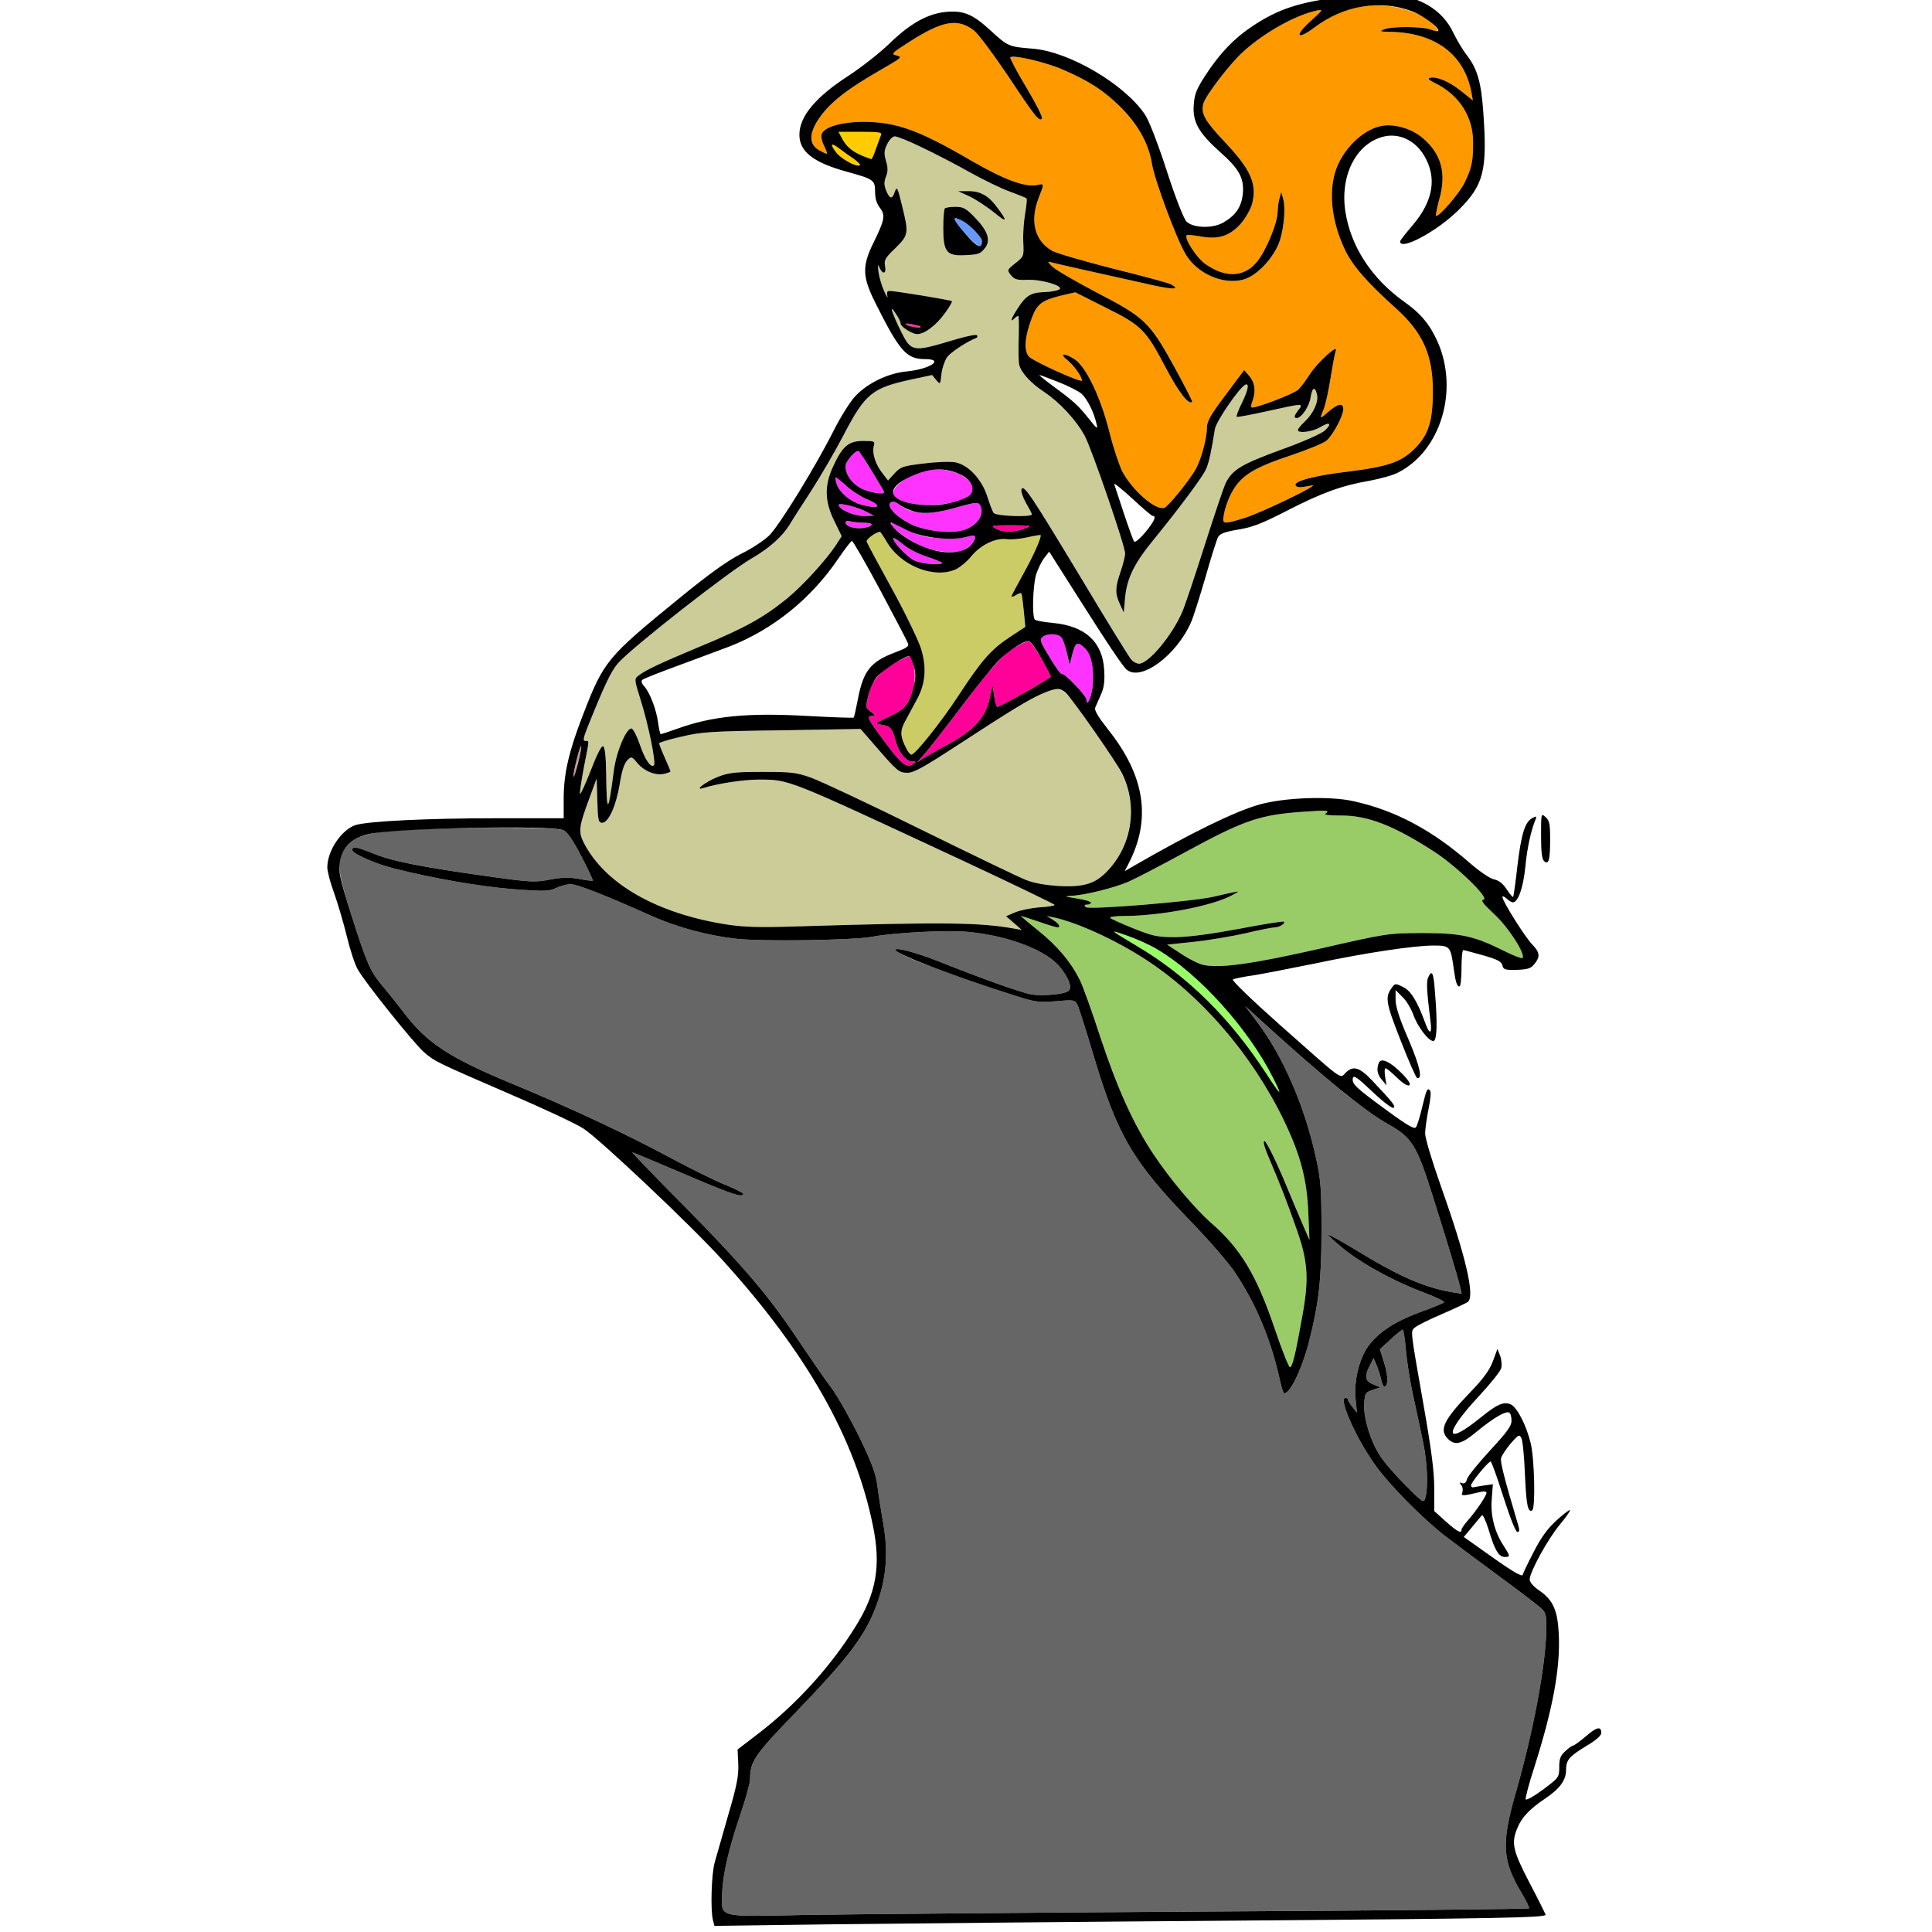 <?xml version="1.0" encoding="utf-8"?>
<!-- Generator: Adobe Illustrator 21.0.0, SVG Export Plug-In . SVG Version: 6.00 Build 0)  -->
<svg version="1.1" baseProfile="tiny"
	 id="svg68" inkscape:version="0.92.2 5c3e80d, 2017-08-06" sodipodi:docname="0 #24072.svg" xmlns:cc="http://creativecommons.org/ns#" xmlns:dc="http://purl.org/dc/elements/1.1/" xmlns:inkscape="http://www.inkscape.org/namespaces/inkscape" xmlns:rdf="http://www.w3.org/1999/02/22-rdf-syntax-ns#" xmlns:sodipodi="http://sodipodi.sourceforge.net/DTD/sodipodi-0.dtd" xmlns:svg="http://www.w3.org/2000/svg"
	 xmlns="http://www.w3.org/2000/svg" xmlns:xlink="http://www.w3.org/1999/xlink" x="0px" y="0px" viewBox="0 0 850 850"
	 xml:space="preserve">
<sodipodi:namedview  bordercolor="#666666" borderopacity="1" gridtolerance="10" guidetolerance="10" id="namedview70" inkscape:current-layer="svg68" inkscape:cx="618.56806" inkscape:cy="740.90147" inkscape:pageopacity="0" inkscape:pageshadow="2" inkscape:window-height="978" inkscape:window-maximized="1" inkscape:window-width="1920" inkscape:window-x="0" inkscape:window-y="1" inkscape:zoom="0.83294118" objecttolerance="10" pagecolor="#ffffff" showgrid="false">
	</sodipodi:namedview>
<g id="g66" transform="translate(0,0) scale(1,1)">
	<path id="path4" fill="none" d="M0-3l300.8,0.1c177.7,0.1,297.6,0.5,293.2,1C561.1,2,544.7,11,530.3,33.2c-3.9,6-4.8,8.3-5.1,13
		c-0.6,7.4,2.2,12.3,11.6,20.7c8.4,7.4,10.6,11.5,10,18.3c-0.6,5.8-3,9.4-8.4,12.6c-4.7,2.8-13.1,2.6-16.3-0.2
		c-1.2-1.1-4.7-9.9-8.7-22.2c-3.8-11.8-7.9-22.4-9.6-24.9c-8.9-13.4-33.5-27.9-49.6-29.1c-10.3-0.8-10.8-1-18.2-7.8
		c-7.9-7.3-11.9-9-19.4-8.4c-8.2,0.7-15.9,4.9-25,13.7c-4.4,4.3-12.6,10.7-18.1,14.3c-14.7,9.5-21.8,18-21.8,26.1
		c0,7.4,6.2,12.2,20.7,16.2c12,3.3,12.6,3.7,12.6,8.9c0,2.9,0.7,5.2,2.1,7c2.5,3.2,2.2,5.2-2.8,15.4c-5.1,10.3-4.9,15,0.7,26.2
		c10.8,21.6,13.8,25,22,25c8.7,0,2.2,4.4-8,5.4c-8.4,0.8-17.4,5.2-22.8,11c-2.3,2.5-6.4,9.1-9.3,14.8C359,205,343,231,338.5,235.5
		c-2.2,2.2-7.8,5.9-12.5,8.2c-6.1,3.1-13.9,8.7-27.5,19.8c-31.5,25.7-32.9,27.4-42,51c-6.2,15.9-8.5,26-8.5,36.7v8.8h-29.7
		c-30.6,0-56.4,1.3-61.9,3c-6.2,2.1-12.4,11.3-12.4,18.6c0,1.8,1.4,7.1,3.1,11.6c1.6,4.6,4.1,13,5.5,18.8s3.5,12.3,4.8,14.5
		c3,5.5,24.6,32.4,29,36.3c4.8,4.2,5.5,4.5,37.6,18.4c15.1,6.5,29.9,13.4,32.8,15.4c7.4,4.9,47.3,42.6,60.9,57.6
		C354.8,595,376.2,632.7,384,671c3.7,17.7,1.6,30-7.6,44.6c-10.9,17.7-26.4,34.6-42.9,47.2l-9,6.9l0.3,6.4c0.2,5.3-0.6,9.4-4.4,22.4
		c-7.8,27-7.6,26.1-7.2,37.8l0.3,10.7H156.8H0V422V-3z"/>
	<path id="path6" fill="none" d="M615.5-2.9h117.3L850-3v425v425l-238.2-0.2c-203.3-0.1-225.5-0.3-151.3-1
		c156.5-1.4,218.3-2.3,219-2.9c0.3-0.4-2.5-6.8-6.4-14.3c-7.6-14.6-8.3-17.7-5.5-24.4c1.9-4.7,5.5-8.4,12.2-12.9
		c6.4-4.3,9.2-8.1,9.2-12.5c0-4.5,1.3-6,9-10.7c4.1-2.4,6.5-4.5,6.5-5.7c0-3.1-2.1-2.6-6.9,1.6c-2.6,2.2-5.1,4-5.5,4
		c-0.5,0-2,1.1-3.5,2.5c-2.1,1.9-2.6,3.3-2.6,6.9c0,4.5-0.1,4.7-7.2,10c-4.2,3.1-7.4,4.8-7.6,4.2c-0.1-0.7,1.5-7,3.8-14
		c8.3-26.1,11.5-43.8,10.8-58.6c-0.5-10.5-2.5-15-8.4-19.1c-2.8-1.9-4.4-3.8-4.4-5c0-3.3,8-17.8,13.3-24.2c2.7-3.2,4.7-6.1,4.4-6.3
		c-0.2-0.3-2.9,1.8-5.9,4.5c-3.9,3.6-6.8,7.5-10,13.8c-2.5,4.8-4.7,9.4-4.9,10.2c-0.3,0.9-4.5-1.5-13.2-7.7l-12.7-9l3.6-4.3
		c2-2.4,3.9-4.8,4.4-5.2c0.4-0.5,1.7,2.4,3,6.5c2.6,8.8,4.4,11.8,7,11.8c2.5,0,2.5-0.3-0.4-4.8c-4.1-6.2-5.9-13.5-5.3-20.7l0.5-6.5
		l-4.2,0.6c-2.2,0.4-4.3,0.7-4.6,0.8c-0.3,0-0.6-0.4-0.7-0.9c-0.2-1.1,7.4-10.5,8.5-10.5c0.4,0,2.9,7,5.6,15.5
		c3,9.3,5.4,15.5,6.2,15.5c0.9,0,1-0.8,0.4-2.8c-6.3-21.2-8-28-7.6-29.7c0.3-1.1,2.2-4,4.2-6.4c3.4-3.9,3.8-4.1,4.7-2.5
		c0.6,1,1.3,8.2,1.6,15.9c0.6,13.7,1.3,17.1,3.2,16c1.5-1,1-22.3-0.6-29.3c-1.9-8-6-16-8.8-17.3c-3-1.4-6-0.1-12.7,5.3
		c-6,4.9-11.9,8.3-12.8,7.4c-1.2-1.3,2.7-6.9,11.5-16.4c5.1-5.5,9.5-11,9.8-12.3c0.3-1.4,0.1-3.8-0.5-5.4l-1.2-3l-2,5.4
		c-1.5,4-4.2,7.7-10.3,14c-11.4,11.9-13.4,16.2-9.5,20.1c3.2,3.2,6.1,2.4,13-3.4c7.2-5.9,12.6-9,14-8.1c0.6,0.3,1,1.9,1,3.6
		c0,2.3-2,5-9.5,13.1c-5.2,5.7-9.8,11.3-10.1,12.6c-0.4,1.6-1.2,2.1-2.2,1.7c-1.2-0.4-1.2-0.3-0.3,0.9c0.6,0.7,0.8,2.1,0.5,3.1
		c-0.6,1.5-0.3,1.7,1.7,1.2c6.9-1.6,8.9-1.8,8.9-0.9c0,1.2-4.5,7.8-8.1,12c-1.6,1.8-2.9,3.7-2.9,4.2c0,1.9-1.8,0.9-6.9-3.6l-5.1-4.6
		v-10c0-7.4-1.2-16.7-4.6-36.1c-6.2-35.3-5.9-32.9-3.7-34.8c1-0.8,6.3-3.5,11.8-5.8c5.5-2.4,10.6-4.8,11.3-5.3
		c3.2-2.6-0.9-20.1-12.2-51.9c-3.6-10.2-6.6-20.2-6.6-22.2c0-1.9,0.7-6.8,1.5-10.7c1.4-6.8,1.2-10.2-0.5-8.3c-0.4,0.4-1.5,4-2.4,7.8
		c-0.9,3.9-2.1,7.7-2.6,8.4c-0.6,1.1-3.6-0.6-12.9-7.4c-13.8-10.1-15.4-11.6-14.9-14.2c0.3-1.4,2.1-0.2,8.6,6
		c4.5,4.3,8.7,7.5,9.3,7.1c1.1-0.6-0.2-2.3-9.5-12.2c-5.5-5.7-8.3-6.5-11.6-3.2c-2.6,2.6-0.4,4.2-28.8-21
		c-12.4-11-21.5-19.8-20.8-20.1c0.6-0.3,4.7-1.2,9.1-1.8c4.4-0.7,16.6-3.1,27-5.2c22.3-4.7,43.5-7.9,52.3-7.9c7.1,0,7.4,0.4,8.7,9.6
		c0.9,6.6,1.5,8.4,2.6,8.4c0.5,0,0.9-3.6,0.9-8s0.3-8,0.8-8c0.4,0,4.3,1.1,8.7,2.3c6.3,1.8,8,2.7,8.5,4.4c0.4,1.9,1.1,2.1,6.3,2
		c4.9-0.2,6.2-0.6,7.8-2.6c2.6-3.2,2.4-5-1-8.6c-3.1-3.1-13.1-19.1-13.1-20.8c0-0.6,0.8-0.3,1.8,0.6c1,1,2.3,1.7,2.8,1.7
		c2.3,0,4.6-6.5,5.5-15.8c0.8-8.3,2.5-16,4.6-21c0.4-1.1,0.1-1.2-1.5-0.3c-3.3,1.7-4.9,7-6.6,21c-0.8,7.4-1.7,13.5-1.9,13.7
		s-1.5-1.3-2.8-3.3c-1.6-2.5-3.4-3.9-5.5-4.4c-1.8-0.3-6.3-3.4-10.6-7.1c-16.7-14.6-33-23.3-51.3-27.3c-10.5-2.4-30.7-1.6-41.5,1.5
		c-10.7,3-30.1,12.5-54.9,26.8l-4.3,2.5l1.7-3.3c10.1-19.5,7.3-38.5-8.8-58.8c-4.7-6-6.4-8.8-5.8-10c0.4-0.9,1.5-3.5,2.5-5.7
		c2.8-6.2,1.9-16.2-2-21.7c-4.1-5.9-9.7-8.8-18.9-9.7c-4.1-0.4-7.8-1-8.2-1.5c-1.3-1.3-0.9-14.7,0.5-19.7c0.8-2.5,2.4-5.8,3.6-7.4
		l2.2-2.8l10.4,16.4c15.2,24,22,34.2,23.8,35.6c6.3,5.1,21.8-6.4,28.2-20.9c1.1-2.5,3.9-11.5,6.4-20c2.4-8.5,4.9-16.4,5.5-17.5
		c0.8-1.5,2.9-2.3,8.8-3.3c6.2-1,10.4-2.6,21.3-8.2c15.5-8,24.4-11.2,36.6-13.3c4.7-0.9,10.3-2.4,12.5-3.6
		c18.8-9.5,26.8-36.2,17.4-57.5c-3.4-7.6-7.4-12.5-14.8-17.7c-19.1-13.7-29.8-36.2-25.4-53.4c2.8-10.8,7.9-16.9,16-19.1
		c10-2.8,19.9,5.4,21.4,17.6c0.8,7.1-1.7,13.6-8.2,21.3c-3,3.5-5.5,6.7-5.5,7.1c-0.1,4.3,16.1-4.3,25.6-13.7
		c11.2-11.1,12.8-17.3,11-43c-0.9-13.2-2.6-19.1-7.3-25.2c-2-2.6-4.2-6.2-5-8.2c-3.5-8.3-8.8-13-18.6-16.7L615.5-2.9z M680,359.5
		c-2-1.8-2-1.7-2,8.2c0,7.3,0.4,10.4,1.4,11.2c2,1.7,2.6-0.6,2.6-9.8C682,362.6,681.7,361,680,359.5z M628.3,430.1
		c-0.8,2-0.6,5.9,1.1,19.6c0.7,5.3-0.5,5.6-2.3,0.5c-3.5-9.6-6.4-14.4-9.9-16c-3.2-1.6-3.5-1.6-4.8,0.3c-3.1,4.2-2.8,6.4,3.8,23.2
		c3.5,9,6.8,16.5,7.3,16.6c2.5,0.5,1.2-5.2-3.9-17.2c-3.9-8.9-5.6-14.3-5.6-17.2v-4.3l2.9,2.9c1.7,1.5,3.8,5,4.8,7.7
		c1.9,5.4,6.7,11.8,8.9,11.8c1.6,0,1.9-7.5,0.7-21.8C630.7,427.8,630,426.4,628.3,430.1z M606.6,467.7c-1.1,2.7-0.6,5.1,1.4,7.4
		l2,2.4l-0.6-3.8c-0.3-2-0.3-3.7,0.2-3.7s2.7,1.9,5,4.1c2.5,2.5,4.7,3.8,5.4,3.4c0.8-0.5-0.3-2.3-3.5-5.5
		C611.5,467,607.5,465.2,606.6,467.7z"/>
	<path id="path8" fill="#FF9900" d="M630,10.2c3.6,3.5,3.4,4.3-0.6,2.8c-3.6-1.4-17.1-1.5-20.4-0.1c-2.2,0.9-1.9,1,2.5,1.1
		c19.9,0.3,32.8,9.9,35.9,26.8l0.6,3.4l-5.1-4.1c-5.2-4.2-10.7-6.5-13.6-5.9c-1.3,0.3-0.8,0.9,1.8,2.2c10.8,5.2,17.1,14.9,17,26.4
		c0,8.4-0.6,11.1-3.8,17.7C642,85.1,633.5,95,631.9,95c-0.4,0,0.2-3.2,1.3-7.2c3.3-11.5,1-20.1-7.3-27.1c-4.7-4.1-12.6-6.4-18.1-5.3
		c-8.4,1.6-17.5,10.7-20.4,20.4c-2.9,9.6-1.3,22.2,4.2,33.8c3.3,7.1,9.6,14.4,22.4,25.9c12,10.8,16.4,20.6,16.4,36.5
		c0,13.4-1.9,19.3-8,25.4c-5.9,5.9-11.8,7.9-29.4,10.1c-14.5,1.7-23.9,4.2-23,6c0.6,1.1,2.1,1.1,7,0.1c5.2-1.2-21.7,11.9-29.5,14.3
		c-9.5,2.9-9.9,2.9-9-1.7c0.3-2,1.5-5.5,2.5-7.7c4.1-8.7,9.3-12.3,26.5-18c7.7-2.6,15.1-5.6,16.3-6.8c2.9-2.7,7.2-10.9,7.2-13.7
		c0-2.9-2.4-2.5-6.5,1.1c-4,3.5-4,3.5-2.1-1.2c0.8-1.9,2.1-8,3-13.6s1.9-11,2.3-12c1.2-3.3-8,5.1-11.4,10.3c-1.7,2.7-4,5.8-5.1,6.8
		c-1.9,1.9-19.8,8.7-20.6,7.8c-0.3-0.2-0.1-1.5,0.5-2.9c1.5-4.1,1-8-1.4-10.8l-2.3-2.7l-8.2,11c-6.6,8.7-8.2,11.6-8.2,14.3
		c0,4.9-2.7,14.7-5.2,18.8c-3.2,5.3-11.8,15.9-13.5,16.5c-3.7,1.4-13.9-7.4-18.5-15.9c-1.4-2.8-4-10.6-5.7-17.4
		c-3.7-14.9-10.1-28.4-15.1-31.9c-4.7-3.1-7.4-2.9-3.2,0.4c2.7,2.2,6.2,7.1,6.2,8.8c0,1.3-21.7-8.6-23.4-10.6
		c-2.2-2.8-1.8-8.6,1.4-17c2.3-6.2,4.5-7.8,13.9-10l5.2-1.2l13.3,6.7c15.9,7.9,17.7,9.7,26.7,26.9c5.6,10.5,9.9,16.1,11.4,14.6
		c0.2-0.2-3.3-7.1-7.8-15.3c-10.9-19.8-13-21.8-34.2-32.8c-9.3-4.9-18.1-10-19.5-11.4c-2.2-2.2-2.3-2.4-0.5-1.9s19,4.4,44.3,10
		c9.5,2.1,12.7,2,8.4-0.3c-1.1-0.6-12.5-3.7-25.5-6.9c-12.9-3.3-25-6.8-26.9-7.9c-7.6-4.4-9.8-13.1-5.8-23.3
		c2.5-6.4,2.5-6.3-0.7-5.6c-5.2,1.1-14.4-2.3-28.6-10.5c-23.5-13.7-33.2-17.2-47.7-17.3c-9.7,0-17.5,2.3-18.5,5.4
		c-0.3,1.1,0.1,3.3,1,5c0.9,1.8,1.5,3.4,1.3,3.6S362,67,360.2,66c-4.2-2.6-4.3-6.9-0.4-13.1c4.8-7.4,12.3-13.4,28.6-22.7
		c8.3-4.8,8.7-5.1,6.1-5.8c-2.6-0.6-2.4-0.9,5.6-6c14.5-9.3,21.2-10.5,28.4-5c1.9,1.5,8.6,10.5,15,20c11.9,18,13.9,20.4,14.9,18.7
		c0.4-0.6-2.7-6.7-6.9-13.7s-7.3-12.9-7-13.2c1.2-1.2,15.4,2.1,22.8,5.3c11.7,5,18.3,9.3,25.6,16.5c7.9,7.9,12.5,16.2,13.9,25
		c1.1,6.9,10.6,32.7,14.8,39.8c5.1,8.6,16.4,13.6,25.4,11.2c5.2-1.4,11.7-7.7,15-14.5c2.6-5.3,3.9-16.2,2.5-21.2l-0.8-2.8L563,87
		c-0.5,1.4-0.8,4.2-0.9,6.3c-0.1,5-5.2,17.2-9.1,21.9c-5.7,6.9-14,7.2-22.9,0.8c-3.8-2.8-9.2-11.2-8-12.5c0.3-0.3,3,0,6,0.5
		c7.8,1.5,12.9-0.1,17.8-5.6c2.2-2.6,4.3-6.3,5-8.8c2.2-8.8-0.6-15.1-12.4-27.5c-8.4-9-10.2-12.1-9.1-16.4
		c0.8-3.5,11.9-17.9,17.6-23c9.4-8.5,23-16.1,32.5-18.1c2.8-0.6,2.5-0.2-2.9,4.7c-7.3,6.6-6.1,8.6,1.7,2.8
		c5.8-4.4,10.7-6.8,18.2-8.7C607.2,0.5,623.8,3.9,630,10.2z"/>
	<path id="path10" fill="#FFCC00" d="M368.9,58h9.7c8.8,0,9.6,0.2,8.9,1.7c-0.4,1-1.4,3.7-2.2,6c-0.8,2.4-1.7,4.3-1.9,4.3
		c-0.3,0-2.1-0.7-4.1-1.5c-4.5-1.9-7-4.1-8.9-7.7L368.9,58z"/>
	<path id="path12" fill="#CCCC99" d="M393.7,60c2.4,0,19.1,8,32.8,15.7c6.1,3.4,14.1,7.3,17.8,8.6c3.8,1.4,7.1,2.7,7.3,3
		c0.3,0.3,0,3.3-0.6,6.8s-1,9.1-0.8,12.5c0.3,6.2,0.2,6.3-3.5,9.2c-3.7,3-3.7,3-1.9,5.3c1.6,1.9,2.7,2.2,7.2,2
		c6.3-0.2,15.7,2.6,14.2,4.1c-0.6,0.6-3.6,1.2-6.6,1.3c-6.2,0.2-8.3,1.5-12.2,7.7c-2.6,4-3.1,5.9-1.2,4c0.7-0.7,1.4-1.2,1.8-1.2
		c0.3,0,0.3,4.3,0.2,9.5c-0.2,5.3-0.1,10.7,0.2,12c0.9,3.5,5.1,8.1,11.2,12.1c6.6,4.4,14,12.4,17.6,19.1
		c3.1,5.7,17.8,48.5,17.8,51.8c0,1.2-0.9,4.8-2,8c-2.4,7.1-2.5,9.5-0.3,14.3l1.7,3.7l0.6-6.6c0.8-8.5,4.1-15.2,12.5-25.4
		c11.7-14.4,21.8-27.9,23.2-31.3c1.3-3.1,2.3-7.9,3.8-17.4c0.5-3.4,11.1-18.8,13.5-19.6c1.7-0.6,1.1,2.6-1.7,8.2
		c-1.5,3.1-2.5,5.7-2.2,6c0.2,0.2,6.3-0.9,13.4-2.5c16.3-3.6,16.2-3.6,13.5-0.2c-1.5,2-1.8,2.9-0.9,3.2c2,0.6,5.8-4.6,6.5-9
		c0.7-4.5,1.9-5.1,2.8-1.4c0.8,3.2-1.5,8.3-5.4,12c-1.7,1.6-3,3.2-3,3.7c0,1.6,6.6,0.8,9.9-1.3c4.1-2.5,5.3-1.6,2,1.5
		c-1.4,1.3-9.6,5-19.4,8.5c-17.4,6.4-21.1,8.6-24.2,14.5c-0.8,1.6-5,14-9.3,27.5s-8.7,26.7-9.9,29.4c-4.5,10.4-14.8,22.7-19,22.7
		c-1,0-2.5-0.8-3.4-1.8c-0.8-0.9-10.6-16.7-21.6-35.1c-22.7-37.6-25.7-42.2-26.7-39.8c-0.3,0.9,0.6,3.5,2,6c1.4,2.4,2.6,4.7,2.6,5
		c0,1.3-15.7,0.8-16.8-0.6c-0.5-0.6-1.8-3.9-2.8-7.2c-2.4-7.6-8.4-14-14.1-15.1c-2.1-0.4-8.3-0.2-13.8,0.5
		c-9.2,1.1-10.2,1.4-12.9,4.3l-2.9,3.2l-2.3-3c-3.1-3.8-4.8-8.9-4-12c0.6-2.3,0.5-2.4-4.7-2.4c-6.4,0-9.1,2.3-13.2,11.3
		c-3.9,8.4-3.7,15.4,0.6,24l3.2,6.6l-2.5,3.9c-4.6,6.9-14.6,17.8-21.5,23.5c-10.4,8.4-18.4,12.9-38.2,21.1
		c-18.4,7.7-24.1,10.4-27.4,13c-1.7,1.3-1.6,1.8,1.2,10.7c3.4,10.9,6.8,27.5,5.8,28.6c-1.4,1.3-4-2.6-6.3-9.4
		c-1.3-3.7-2.9-6.8-3.6-6.8c-2.4,0-6.8,10.6-7.8,19c-2.4,18.6-3.1,18.9-3.3,1.4c-0.1-8.3-0.6-12.4-1.4-12.6
		c-0.7-0.3-2.9,4.1-5.4,10.7c-2.4,6.1-4.5,10.7-4.7,10.2c-0.2-0.6,0.6-5.8,1.7-11.7c2.5-12.6,2.4-11.5,0.7-11.5
		c-1.2,0-1-1.2,0.8-5.8c7.4-18.4,10.3-24.7,13.5-28.4c5.7-6.6,48.6-40.3,59.1-46.3c7.4-4.3,13.1-9.4,16.3-14.5
		c1.1-1.9,5.4-8.6,9.5-14.9c4-6.2,10.5-17.3,14.3-24.6c9.6-18.4,12.5-20.8,30.1-24.6l8.9-1.9l1.8,2.2c1.8,2.1,1.8,2.1,2.3-2.6
		c0.3-2.7,1.5-6,2.5-7.5c1.6-2.1,8.8-6.9,12.8-8.4c0.6-0.3,0.7-0.8,0.3-1.2c-0.5-0.5-5.4,0.6-11,2.3c-17,5.1-17.9,5-22.2-3.6
		c-4.3-8.7-5.7-13.2-2.5-8.2c1.3,1.9,2.2,3.8,2.1,4.2c-0.3,1.3,5,4.8,7.3,4.8c3.3,0,8.4-3.9,12.3-9.3c1.9-2.6,3.3-5,3-5.2
		c-0.5-0.5-24.9-4.5-27.4-4.5c-1.1,0-1.4,0.6-1,2.2c0.3,1.3-0.3,0.3-1.4-2.1c-1.1-2.4-2.2-6.2-2.5-8.5c-0.4-3.3-0.3-3.6,0.4-1.9
		c1.5,3.3,3.2,2.8,2.5-0.6c-0.5-2.6,0-3.6,4.5-7.9c5.9-5.8,6-6.5,2.9-19c-1.9-7.7-2.2-8.4-3.1-5.9c-1.1,3.5-2.2,3.4-3.8-0.4
		c-1-2.5-1-3.8-0.1-6.2c0.9-2.3,0.9-4,0-6.9c-0.9-3.2-0.9-4.5,0.5-7.3C391.3,61.4,392.7,60,393.7,60z M426,84.1h-4.5l5,2.3
		c2.8,1.3,7.6,4.5,10.9,7.1c3.2,2.6,5.4,3.9,4.8,2.9c-2.2-4-6.3-8.8-8.9-10.6C431.6,84.7,428.8,84,426,84.1z M420.4,91
		c-2.3,0-4.4,0.3-4.7,0.7c-0.4,0.3-0.7,4.3-0.7,8.8c0,10.2,1.5,12.1,9,11.8c6.6-0.3,7.2-0.5,9.3-3.1c2.7-3.3,1.4-7.5-4.2-13.3
		C425,91.6,423.8,91,420.4,91z"/>
	<path id="path14" fill="#6699FF" d="M428.8,101.3c3.1,3,4.1,6,2.3,7.1C430.2,109,420,98.3,420,96.8
		C420,94.9,424.4,97.2,428.8,101.3z"/>
	<path id="path16" fill="#FFCC00" d="M368.8,65c1.5,1.1,4.4,3.3,6.6,4.7c4.5,3.2,3.3,4.2-1.9,1.7c-3.5-1.6-7.5-5.7-7.5-7.6
		C366,63.3,367.2,63.8,368.8,65z"/>
	<path id="path18" fill="#FF3399" d="M401,142.6c4.3,0.8,5.1,1.4,1.9,1.4c-1.3,0-3.1-0.5-3.9-1C397.9,142.3,398.5,142.2,401,142.6z"
		/>
	<path id="path20" fill="none" d="M457.3,165c2.1,0,16.6,6.5,18.6,8.3c2.5,2.3,5.4,8.1,6.5,13.1c0.7,2.6,0.3,2.5-3.2-2
		c-4.7-5.9-6.6-7.7-15.6-14.3C459.8,167.3,457,165,457.3,165z"/>
	<path id="path22" fill="#FF33FF" d="M378,198.6c1,1.1,11,17.4,11,18c0,1.1-6,0.2-9.7-1.5c-4.2-2-7.3-6.1-7.3-9.9
		c0-1.1,1.2-3.2,2.6-4.7C376,199,377.5,198.1,378,198.6z"/>
	<path id="path24" fill="#FF33FF" d="M427,217.5c-5.3,6.4-34,6-34-0.5c0-3.5,6.6-8,14.7-9.9C418.3,204.5,431.8,211.8,427,217.5z"/>
	<path id="path26" fill="#FF33FF" d="M367.7,210c0.3,0,2.4,1.7,4.7,3.8s6.3,4.7,8.9,5.8c7.3,3,5.6,4.6-2.5,2.4
		c-4.8-1.4-9.3-5.2-10.7-9C367.6,211.3,367.4,210,367.7,210z"/>
	<path id="path28" fill="none" d="M498,219.2c4.6,4.3,8.7,7.8,9.2,7.8c1.7,0,0.6,2.4-3.3,7.2c-2.3,2.7-4.5,4.6-4.9,4.1
		c-0.4-0.4-2.4-6-4.5-12.3s-4-12.2-4.3-13C489.9,212.2,493.4,215,498,219.2z"/>
	<path id="path30" fill="#FF33FF" d="M395.8,222.1c5.8,4.5,13,4.7,27,0.6c6.3-1.7,7.5-1.8,8.3-0.6c2.7,4.3-1.8,10.2-8.7,11.5
		c-6.4,1.2-16.5-0.3-22.3-3.3c-6.3-3.3-10.4-7.9-8.1-9.3C392.9,220.4,394.2,220.8,395.8,222.1z"/>
	<path id="path32" fill="#FF33FF" d="M381.5,225.3l3,1.6L380,227c-4.4,0-11-2.9-11-4.9C369,221,377.5,223.1,381.5,225.3z"/>
	<path id="path34" fill="#FF33FF" d="M374.3,229.4c1.2,0.3,3.9,0.6,6,0.6c4.5,0,4.1,1.6-0.5,2.3c-3.8,0.5-7.8-0.7-7.8-2.4
		C372,229.2,372.9,229,374.3,229.4z"/>
	<path id="path36" fill="#FF33FF" d="M392.8,230.2c10.4,5.3,13.2,6.2,20.7,6.6c4.4,0.2,9.7,0,11.8-0.6c3-0.8,3.7-0.8,3.7,0.4
		c0,2-3.5,5.2-6.6,6c-4.4,1.1-13.5-0.4-18.5-3c-5.4-2.8-11.9-7.7-11.9-8.9C392,230.2,392.3,230,392.8,230.2z"/>
	<path id="path38" fill="#FF0099" d="M445,231.1c9.1,0.1,9.3,0.1,6,1.4c-4.6,1.8-9.9,1.8-13,0C435.7,231.2,436.3,231.1,445,231.1z"
		/>
	<path id="path40" fill="#CCCC66" d="M389.9,238c6.1,10.9,21.1,16.9,30.8,12.4c1.9-1,4.8-3.4,6.5-5.5c4-5,10.6-8.3,15.6-7.7
		c2,0.3,6.2-0.1,9.2-0.8s5.6-1.1,5.8-1c0.6,0.7-3.1,9.1-7.7,17.3c-2.8,5-5.1,9.4-5.1,9.7s0.9,0.1,2-0.6c1-0.7,2.1-1,2.3-0.8
		c0.3,0.3,0.7,3.7,1.1,7.6l0.7,7.2l-7,4.6c-8.2,5.5-12.1,9.9-22.4,25.6c-7.7,11.8-19.1,26-20.7,26c-0.5,0-1.6-1.2-2.3-2.8
		c-2.7-5.2-2.8-7.7-0.4-12c1.2-2.2,3.4-6.3,4.9-9.1c4-7.1,4.6-14.3,2-22.8c-1.2-3.7-6.9-15.6-12.8-26.3c-5.9-10.7-10.9-20-11.1-20.7
		c-0.3-0.6,0.8-1.8,2.4-2.7C387.5,233.5,387.3,233.5,389.9,238z"/>
	<path id="path42" fill="#FF33FF" d="M397.1,239.3c2.4,2.1,6.8,4.4,11,5.7c3.8,1.3,6.7,2.5,6.4,2.8c-1,1-9.7,0.2-12.4-1.3
		c-3.1-1.5-9.1-7.9-9.1-9.6C393,236.3,394.8,237.4,397.1,239.3z"/>
	<path id="path44" fill="none" d="M374.8,238c0.7,0,23.2,41.1,24.7,45.1c0.5,1.3-0.8,2.1-5.6,3.9c-10.9,4.1-14.1,8.1-16.5,20.8
		c-0.8,4.1-1.6,7.7-1.8,7.9c-0.2,0.2-9.3-0.1-20.2-0.7c-26.4-1.5-41.9,0-57.4,5.6c-3.7,1.3-7,2.4-7.3,2.4s-0.8-2.4-1.2-5.3
		c-0.8-5.7-3.6-13.1-6.2-15.9c-1-1.1-1.3-2.2-0.7-2.7c0.5-0.5,7.9-3.4,16.4-6.5c8.5-3.2,18.4-6.8,22-8.2c19.2-7.5,36-21.1,48-38.9
		C371.8,241.4,374.4,238,374.8,238z"/>
	<path id="path46" fill="#FF33FF" d="M467,280.5c0.7,0.8,1.7,3.8,2.4,6.7l1.2,5.3l1.2-4.8c1.4-5.3,2.3-5.7,5.7-2.3
		c2.8,2.8,4,9.5,3.2,16.9c-0.6,4.8-2.7,9.1-2.7,5.5c0-1.7-9.9-12-10.9-11.3c-0.4,0.2-2.8-3.1-5.3-7.3c-4.2-6.9-4.5-7.8-3.1-9
		C461,278.5,465.5,278.7,467,280.5z"/>
	<path id="path48" fill="#FF0099" d="M452.6,282c1.1,0,9.7,13.9,9.7,15.7c0,0.7-22,13.2-23.5,13.3c-0.4,0-1-2.1-1.4-4.8l-0.7-4.7
		l-1.4,6.2c-1.8,8.1-6.9,13.6-17.8,19.6c-4.4,2.3-9.3,5.2-11,6.2l-3,1.9l3.1-3.5c1.7-1.9,8.7-10.8,15.5-19.8
		c14-18.6,19.8-25,25.5-27.9C449.7,283,452,282.1,452.6,282z"/>
	<path id="path50" fill="#FF0099" d="M400.2,288.7c1.9,1,2.9,8.7,1.8,13.1c-2,8.1-3.6,10.1-10.8,13.5c-6.3,2.9-6.5,3.1-3.7,3.5
		c4.1,0.5,5.1,1.6,6.4,6.6c1.3,5.4,4.6,9.6,7.4,9.6c1.8,0,1.9,0.2,0.7,1c-3.1,2-5,0.7-11.9-8.5c-8.3-11.1-9.1-12.5-6.5-12.5
		c1.7,0,1.6-0.3-0.5-1.9c-2.3-1.7-2.3-2-1.1-7c1.5-6.5,4.6-10.2,11.9-14.5C397,289.8,399.8,288.5,400.2,288.7z"/>
	<path id="path52" fill="#CCCC99" d="M481,321c12,17.1,14.4,21.5,16,29.7c3,15-5.5,33.3-17.6,37.9c-6,2.3-20.7,1.5-28.1-1.5
		c-2.9-1.1-23.6-11.1-46-22.1c-22.4-11.1-44.2-21.3-48.3-22.8c-6.7-2.4-8.9-2.6-21.5-2.6c-12.1,0-14.8,0.3-19.7,2.2
		c-5.5,2.2-10.8,6.3-6.3,4.9c6.3-2,17.6-3.7,24.2-3.7c13.7,0,11.8-0.7,88.5,35c23,10.7,41.7,19.8,41.8,20.1c0,0.4-3,0.9-6.7,1.1
		c-3.8,0.3-8.6,1.3-10.7,2.2l-4,1.7l3.5,3l3.4,3l-3-0.5c-15.5-2.8-31.1-3-96.5-1c-16.3,0.5-22.6,0.3-30.6-0.9
		c-30.7-4.9-53.3-17.9-62.6-36c-2.4-4.8-2.1-7.1,2.4-19.2l3.3-9l0.3,9.7c0.2,8.6,0.5,9.8,2.1,9.8c2.8,0,6.1-7.3,7.7-16.7
		c0.9-5.9,2-9.3,3.3-10.7c1.9-1.9,2-1.9,4.6,1.2c3,3.6,8.2,5.6,11.9,4.6c1.4-0.3,2.6-0.8,2.6-1s-1.1-2.9-2.5-6s-2.5-6-2.5-6.4
		c0-0.3,4.4-1.7,9.8-2.9c8.8-2.1,13.1-2.4,44.3-2.8l34.5-0.6l6,6.9c10.2,11.8,10.9,12.4,14.7,12.4c2.7,0,7.2-2.5,21.3-11.7
		c24.7-16.1,32.1-20.6,37.9-23.1C467.4,301.4,467,301.2,481,321z"/>
	<path id="path54" fill="#CC9999" d="M255.7,328.3c0.2,0.3-0.4,3.4-1.3,7.1s-1.8,6.5-2.1,6.3c-0.2-0.3,0.4-3.4,1.3-7.1
		C254.5,330.9,255.4,328.1,255.7,328.3z"/>
	<path id="path56" fill="#99CC66" d="M583.1,358c-0.9,0.5,1.7,0.8,6.6,0.8c12-0.1,23.3,4.3,41.3,15.9c10.1,6.6,24.5,20.6,21.7,21.1
		c-1.4,0.3-0.3,1.7,4.6,6.3c6.2,5.6,14.1,17.9,12.5,19.4c-0.3,0.3-4.1-1.1-8.4-3.3c-13.1-6.5-18.8-7.7-35.9-7.7
		c-14.9,0.1-15.2,0.1-44.9,6.9c-29.6,6.7-43.3,8.6-50.8,7.2c-2-0.3-6.4-2.5-9.9-4.8l-6.4-4.2l11.6-1.2c6.4-0.7,16.7-2.4,22.9-3.8
		c6.2-1.5,12-2.6,12.9-2.6c2,0,4.7-1.7,4-2.5c-0.4-0.3-9.1,1.1-19.5,3.1c-12.5,2.3-22,3.6-27.9,3.7c-8.2,0-9.9-0.3-18.5-3.7
		c-5.2-2.1-9.9-4.2-10.5-4.7c-0.5-0.5,2-0.9,6-0.9c15.8,0,38.9-4.4,47.5-9.1c3.5-1.9,3.5-1.9,0.5-1.3c-1.6,0.3-5.5,1.2-8.5,1.9
		c-8.7,2.1-55,5.9-56.3,4.6c-0.8-0.8-0.6-1.1,0.6-1.1c0.9,0,1.7-0.4,1.7-0.9c0-0.4-2.8-1.3-6.2-1.8c-5.5-0.9-5.8-1-2.3-1.2
		c5.5-0.2,18.9-3.5,25-6.2c2.8-1.2,14-7,25-13c26.1-14.2,32.9-16.5,52.5-17.8C583.9,356.4,585.3,356.5,583.1,358z"/>
	<path id="path58" fill="#666666" d="M248,365.3c1.7,0.8,4.3,4.7,7.8,11.5c3,5.7,5.2,10.5,5,10.7c-0.2,0.1-2.9-0.2-6-0.8
		c-4.4-0.8-7.5-0.7-12.9,0.3c-6.4,1.2-8.6,1.1-23.2-0.9c-32-4.4-45.6-7-54.2-10.5c-7.7-3.1-9.5-3.4-9.5-1.6c0,1.5,10,6,18,8
		c17.3,4.4,37.9,8,52.8,9.2c13.7,1,15.6,1,18.8-0.5c1.9-0.9,4.8-1.7,6.5-1.7c2.9,0,15.8,5.1,35.4,13.9c11.2,5,24.7,8.7,37.3,10.1
		c11.3,1.3,51.9,0.7,60.2-0.9c9.3-1.8,33-3,42-2.1c18,1.7,35,8.3,40.7,15.9c4,5.1,5.1,9,3.2,10.2c-2.2,1.4-11.4,2.2-16.1,1.4
		c-4.4-0.7-22.2-7.1-40.7-14.5c-15.2-6-25.6-7.6-14.3-2.1c5,2.5,31.3,11.9,47.6,17.1c9,2.9,10.5,3.1,18.1,2.5
		c7.9-0.7,8.4-0.6,9.5,1.5c0.6,1.1,3.8,11.2,7.1,22.3c10.6,35.4,17.2,46.7,43.4,73.7c7.7,8,16.2,17.8,18.9,21.9
		c9.4,14.1,15.9,29.9,19.7,47.3c0.7,3.2,1.5,5.8,1.9,5.8c2.7,0,7.9-11,10.9-22.7c4.3-16.9,5.5-27,5.5-48.8c0-18.1-0.3-22.4-2.3-31.5
		c-4.9-22.8-14.4-44.9-25.8-60.1l-5.5-7.3l6.8,6.2c27.1,24.7,46.4,40.5,56,45.7c10.5,5.9,12.7,9.2,19.7,31.6
		c6.3,19.9,11.2,36.1,12.1,40.2l0.7,2.9l-4.3-0.7c-12.2-2.1-23.3-6.9-42.5-18.7c-6.3-3.8-11.7-6.8-11.9-6.5
		c-0.2,0.2,3.1,3.2,7.3,6.6c8.7,6.8,22.2,14.1,35.6,19.1c4.8,1.8,8.4,3.6,8,4s-5.3,2.4-10.8,4.4c-11.1,4.1-18.4,9-22.7,15.1
		c-3.9,5.6-6.2,15.4-5.4,22.9l0.6,6.1l-2-2.5c-1.1-1.4-2-2.8-2-3.3c0-0.4-0.5-0.7-1.1-0.7c-3.3,0,5.3,19.1,13.9,30.6
		c6.5,8.7,19.2,21.5,29,29.4c3.5,2.7,14.3,10.8,24.1,18c9.7,7.1,18.6,13.9,19.7,15.1c1.6,1.7,1.9,3.5,1.7,9.6
		c-0.4,15.8-5.7,44.1-13.5,71.3c-6.4,22.4-5.9,29.7,2.9,44.3c1.9,3.2,3.3,6.1,3,6.3c-0.3,0.3-64.6,1-142.9,1.4
		c-78.3,0.5-157.1,1.2-175.3,1.5c-39.2,0.8-37.1,1.4-36.8-9.4c0.3-8.5,2.8-19.5,8.3-35.6c2.2-6.5,4-13.2,4-14.8
		c0-7.7,2-10.6,19-28.2c25.5-26.4,32.4-35.7,37.5-50.8c3.5-10.5,4.2-21,2.2-32.8c-0.9-5.2-2.1-12.6-2.6-16.6c-0.7-5.8-2.3-10.2-8-22
		c-4-8.1-9.5-17.9-12.4-21.8c-2.9-3.8-9.1-12.9-13.9-20c-13.4-20.2-24.3-33-50.2-59.3c-13.2-13.3-23.7-24.2-23.4-24.2
		c0.4,0,10.6,4.3,22.8,9.5c20.6,8.8,26,10.7,26,8.7c0-0.4-3.7-2.2-8.3-4.1c-4.5-1.8-15.3-7.2-23.9-11.8
		c-19.1-10.3-44.7-22.3-70.2-32.8c-27.1-11.3-36.7-17.6-46.8-30.8c-2.9-3.8-7.2-9.2-9.5-11.9c-5.5-6.6-6.9-9.8-13.8-31.5
		c-6.7-21.2-6.8-25.2-1.1-30.9c4.1-4.1,10.2-5.5,28.1-6.4C206.8,363.8,245.2,363.9,248,365.3z"/>
	<path id="path60" fill="#99CC66" d="M449.2,403c0.3,0,3.8,1.1,7.8,2.5s7.7,2.5,8.2,2.5c1.7,0,0.7-1.6-1.9-3.3l-2.8-1.7l3,0.6
		c10.3,2.2,27,9.8,40,18.2c24.8,15.9,47.4,42.2,61.4,71.2c7.3,15.2,10.1,25.9,10.7,40.5l0.5,12l-2.4-5.5c-1.3-3-5.5-12.8-9.2-21.8
		c-3.8-8.9-7.5-16.2-8.2-16.2c-0.8,0,0,2.9,2.3,8.2c4.5,10.5,7.7,18.7,12.1,31.3c4.7,13.5,5.2,21.1,2.4,36.8
		c-3.2,18-4.5,23.2-5.6,23.2c-0.5,0-3.5-7.5-6.6-16.7c-8.1-23.9-15-35.4-28.2-46.9c-7-6.1-18.1-19.4-25.1-29.9
		c-8.9-13.3-16-29.1-23.5-51.7c-3.7-11.4-7.8-22.8-9.1-25.3c-3.9-7.8-9.7-14.7-18.1-21.5C452.4,405.9,449,403,449.2,403z"/>
	<path id="path62" fill="#99FF66" d="M509.2,417.7c18.2,10.7,39.9,34.7,50.8,56.3c4.5,8.9,3.7,8.5-2.8-1.5
		c-15.9-24.5-34.8-43.2-57.2-56.4c-4.7-2.8-9.2-5.5-10-6.1C486.2,407.5,503.8,414.6,509.2,417.7z"/>
	<path id="path64" fill="#666666" d="M617.1,585c0.4,0,1,3.9,1.4,8.7c0.4,4.7,1.8,13.9,3.2,20.2c1.4,6.4,3.4,15.6,4.4,20.6
		c1.9,9.1,2.3,19.9,1,24.5c-0.7,2.4-1,2.2-8.7-5.5c-4.4-4.4-9.5-10.2-11.2-13c-4.3-6.5-7.4-16.9-7-23c0.3-4.5,0.5-4.9,3.7-6l3.4-1.1
		l-3.1-1.3c-3.7-1.5-4-3.6-1.5-8.4l1.6-3.2l1.3,3c0.7,1.6,1.6,4.5,2,6.2c0.3,1.8,1,3.3,1.4,3.3c1.8,0,1.8-4.6,0-10.3l-1.9-6.1
		l4.7-4.3C614.3,586.9,616.8,585,617.1,585z"/>
	<path d="M609.5-2.6c14.3,0.4,25,6.5,30,17.2c1.5,3.1,4.1,7.5,6,9.9c4.5,5.9,6.2,11.9,7.1,25c1.8,25.7,0.2,31.9-11,43
		c-9.5,9.4-25.7,18-25.6,13.7c0-0.4,2.5-3.6,5.5-7.1c9.1-10.7,10.8-20.9,5.1-30.6c-4.1-6.9-11.3-10.2-18.3-8.3
		c-11.8,3.2-18.8,17.2-16.4,32.8c2.3,15.3,11.5,29.5,25.8,39.7c7.4,5.2,11.4,10.1,14.8,17.7c9.4,21.3,1.4,48-17.4,57.5
		c-2.2,1.2-7.8,2.7-12.5,3.6c-12.2,2.1-21.1,5.3-36.6,13.3c-10.9,5.6-15.1,7.2-21.3,8.2c-5.9,1-8,1.8-8.8,3.3
		c-0.6,1.1-3.1,9-5.5,17.5c-2.5,8.5-5.3,17.5-6.4,20c-6.4,14.5-21.9,26-28.2,20.9c-1.8-1.4-8.6-11.6-23.8-35.6l-10.4-16.4l-2.2,2.8
		c-1.2,1.6-2.8,4.9-3.6,7.4c-1.4,5-1.8,18.4-0.5,19.7c0.4,0.5,4.1,1.1,8.2,1.5c14.1,1.4,21.6,8.4,22.3,20.7c0.3,5-0.1,7.8-1.4,10.7
		c-1,2.2-2.1,4.8-2.5,5.7c-0.6,1.2,1.1,4,5.8,10c16.1,20.3,18.9,39.3,8.8,58.8l-1.7,3.3l4.3-2.5c24.8-14.3,44.2-23.8,54.9-26.8
		c10.8-3.1,31-3.9,41.5-1.5c18.3,4,34.6,12.7,51.3,27.3c4.3,3.7,8.8,6.8,10.6,7.1c2.1,0.5,3.9,1.9,5.5,4.4c1.3,2,2.6,3.5,2.8,3.3
		s1.1-6.3,1.9-13.7c1.7-14,3.3-19.3,6.6-21c1.6-0.9,1.9-0.8,1.5,0.3c-2.1,5-3.8,12.7-4.6,21c-0.9,9.3-3.2,15.8-5.5,15.8
		c-0.5,0-1.8-0.7-2.8-1.7c-1-0.9-1.8-1.2-1.8-0.6c0,1.7,10,17.7,13.1,20.8c3.4,3.6,3.6,5.4,1,8.6c-1.6,2-2.9,2.4-7.8,2.6
		c-5.2,0.1-5.9-0.1-6.3-2c-0.5-1.7-2.2-2.6-8.5-4.4c-4.4-1.2-8.3-2.3-8.7-2.3c-0.5,0-0.8,3.6-0.8,8s-0.4,8-0.9,8
		c-1.1,0-1.7-1.8-2.6-8.4c-1.3-9.2-1.6-9.6-8.7-9.6c-8.8,0-30,3.2-52.3,7.9c-10.4,2.1-22.6,4.5-27,5.2c-4.4,0.6-8.5,1.5-9.1,1.8
		c-0.7,0.3,8.4,9.1,20.8,20.1c28.4,25.2,26.2,23.6,28.8,21c3.3-3.3,6.1-2.5,11.6,3.3c9.3,9.8,10.6,11.5,9.5,12.1
		c-0.6,0.4-4.8-2.8-9.3-7.1c-6.5-6.2-8.3-7.4-8.6-6c-0.5,2.6,1.1,4.1,14.9,14.2c9.3,6.8,12.3,8.5,12.9,7.4c0.5-0.7,1.7-4.5,2.6-8.4
		c2-8.2,2.3-9,3.5-7.8c0.6,0.6,0.3,3.8-0.6,8.2c-0.8,4-1.5,8.9-1.5,10.8c0,2,3,12,6.6,22.2c11.3,31.8,15.4,49.3,12.2,51.9
		c-0.7,0.5-5.8,2.9-11.3,5.3c-5.5,2.3-10.8,5-11.8,5.8c-2.2,1.9-2.5-0.5,3.7,34.8c3.4,19.4,4.6,28.7,4.6,36.1v10l5.1,4.6
		c5.1,4.5,6.9,5.5,6.9,3.6c0-0.5,1.3-2.4,2.9-4.2c3.7-4.2,8.1-10.8,8.1-12c0-0.6-1-0.8-2.2-0.5c-8.6,2-9.1,2-8.4,0.2
		c0.3-1,0.1-2.4-0.5-3.1c-0.9-1.2-0.9-1.3,0.3-0.9c1,0.4,1.8-0.1,2.2-1.7c0.3-1.3,4.9-6.9,10.1-12.6c7.5-8.1,9.5-10.8,9.5-13.1
		c0-1.7-0.4-3.3-1-3.6c-1.4-0.9-6.8,2.2-14,8.1c-6.9,5.8-9.8,6.6-13,3.4c-3.9-3.9-1.9-8.2,9.5-20.1c6.1-6.3,8.8-10,10.3-14l2-5.4
		l1.2,3c0.6,1.6,0.8,4,0.5,5.4c-0.3,1.3-4.7,6.8-9.8,12.3c-16,17.2-15.2,22.5,1.3,9c6.7-5.4,9.7-6.7,12.7-5.3
		c2.8,1.3,6.9,9.3,8.8,17.3c1.6,7,2.1,28.3,0.6,29.3c-1.9,1.1-2.6-2.3-3.2-16c-0.3-7.7-1-14.9-1.6-15.9c-0.9-1.6-1.3-1.4-4.7,2.5
		c-2,2.4-3.9,5.3-4.2,6.4c-0.4,1.7,1.3,8.5,7.6,29.7c0.6,2,0.5,2.8-0.4,2.8c-0.8,0-3.2-6.2-6.2-15.5c-2.7-8.5-5.2-15.5-5.6-15.5
		c-1,0-8.7,9.3-8.6,10.5c0,0.5,0.3,0.9,0.7,0.9c0.3-0.1,2.5-0.4,4.7-0.8l4.2-0.6l-0.5,6.5c-0.6,7.2,1.2,14.5,5.3,20.7
		c2.9,4.5,2.9,4.8,0.4,4.8c-2.6,0-4.4-3-7-11.8c-1.3-4.1-2.6-7-3-6.5c-0.5,0.4-2.4,2.8-4.4,5.2l-3.6,4.3l12.7,9
		c8.7,6.2,12.9,8.6,13.2,7.7c0.2-0.8,2.4-5.4,4.9-10.2c3.2-6.3,6.1-10.2,10-13.8c3-2.7,5.7-4.8,5.9-4.5c0.3,0.2-1.7,3.1-4.4,6.3
		c-5.3,6.4-13.3,20.9-13.3,24.2c0,1.2,1.6,3.1,4.4,5c5.9,4.1,7.9,8.6,8.4,19.1c0.7,14.8-2.5,32.5-10.8,58.6c-2.3,7-3.9,13.3-3.8,14
		c0.2,0.6,3.4-1.1,7.6-4.2c7.1-5.3,7.2-5.5,7.2-10c0-3.6,0.5-5,2.6-6.9c1.5-1.4,3-2.5,3.5-2.5c0.4,0,2.9-1.8,5.5-4
		c4.8-4.2,6.9-4.7,6.9-1.6c0,1.2-2.4,3.3-6.5,5.7c-7.7,4.7-9,6.2-9,10.7c0,4.4-2.8,8.2-9.2,12.5c-6.7,4.5-10.3,8.2-12.2,12.9
		c-2.8,6.7-2.1,9.9,5.4,24.3c3.9,7.4,7,13.7,7,13.9c0,1.3-20.5,1.7-136,2.6c-69,0.5-148.9,1.3-177.6,1.6l-52.1,0.7l-0.6-2.4
		c-1.2-4.3-0.7-20.3,0.7-25.4c0.8-2.8,3.5-12.2,6-21c3.8-13,4.6-17.1,4.4-22.4l-0.3-6.4l9-6.9c16.5-12.6,32-29.5,42.9-47.2
		c9.2-14.6,11.3-26.9,7.6-44.6c-7.8-38.3-29.2-76-66.3-116.8c-13.6-15-53.5-52.7-60.9-57.6c-2.9-2-17.7-8.9-32.8-15.4
		c-32.1-13.9-32.8-14.2-37.6-18.4c-4.4-3.9-26-30.8-29-36.3c-1.3-2.2-3.4-8.7-4.8-14.5c-1.4-5.8-3.9-14.2-5.5-18.8
		c-1.7-4.5-3.1-9.8-3.1-11.6c0-7.3,6.2-16.5,12.4-18.6c5.5-1.7,31.3-3,61.9-3H248v-8.8c0-10.7,2.3-20.8,8.5-36.7
		c9.1-23.6,10.5-25.3,42-51c13.6-11.1,21.4-16.7,27.5-19.8c4.7-2.3,10.3-6,12.5-8.2c4.5-4.5,20.5-30.5,28.4-46.3
		c2.9-5.7,7-12.3,9.3-14.8c5.4-5.8,14.4-10.2,22.8-11c10.2-1,16.7-5.4,8-5.4c-8.2,0-11.2-3.4-22-25c-5.6-11.2-5.8-15.9-0.7-26.2
		c5-10.2,5.3-12.2,2.8-15.4c-1.4-1.8-2.1-4.1-2.1-7c0-5.2-0.6-5.6-12.6-8.9c-14.5-4-20.7-8.8-20.7-16.2c0-8.1,7.1-16.6,21.8-26.1
		c5.5-3.6,13.7-10,18.1-14.3c9.1-8.8,16.8-13,25-13.7c7.5-0.6,11.5,1.1,19.4,8.4c7.4,6.8,7.9,7,18.2,7.8
		c16.1,1.2,40.7,15.7,49.6,29.1c1.7,2.5,5.8,13.1,9.6,24.9c4,12.3,7.5,21.1,8.7,22.2c3.2,2.8,11.6,3,16.3,0.2
		c5.4-3.2,7.8-6.8,8.4-12.6c0.6-6.8-1.6-10.9-10-18.3c-9.4-8.4-12.2-13.3-11.6-20.7c0.3-4.7,1.2-7,5.1-13
		c6.3-9.7,12.6-16.3,20.6-21.6c11.5-7.7,20.8-10.7,39.6-13C596.6-2.2,605.1-2.7,609.5-2.6z M578.3,12.1c-7.8,5.8-9,3.8-1.7-2.8
		c5.4-4.9,5.7-5.3,2.9-4.7c-9.5,2-23.1,9.6-32.5,18.1c-5.7,5.1-16.8,19.5-17.6,23c-1.1,4.3,0.7,7.4,9.1,16.4
		c11.8,12.4,14.6,18.7,12.4,27.5c-0.7,2.5-2.8,6.2-5,8.8c-4.9,5.5-10,7.1-17.8,5.6c-3-0.5-5.7-0.8-6-0.5c-1.2,1.3,4.2,9.7,8,12.5
		c8.9,6.4,17.2,6.1,22.9-0.8c3.9-4.7,9-16.9,9.1-21.9c0.1-2.1,0.4-4.9,0.9-6.3l0.7-2.5l0.8,2.8c1.4,5,0.1,15.9-2.5,21.2
		c-3.3,6.8-9.8,13.1-15,14.5c-9,2.4-20.3-2.6-25.4-11.2c-4.2-7.1-13.7-32.9-14.8-39.8c-1.4-8.8-6-17.1-13.9-25
		c-7.3-7.2-13.9-11.5-25.6-16.5c-7.4-3.2-21.6-6.5-22.8-5.3c-0.3,0.3,2.8,6.2,7,13.2s7.3,13.1,6.9,13.7c-1,1.7-3-0.7-14.9-18.7
		c-6.4-9.5-13.1-18.5-15-20c-7.2-5.5-13.9-4.3-28.4,5c-8,5.1-8.2,5.4-5.6,6c2.6,0.7,2.2,1-6.1,5.8c-16.3,9.3-23.8,15.3-28.6,22.7
		c-3.9,6.2-3.8,10.5,0.4,13.1c1.8,1,3.4,1.8,3.6,1.6c0.2-0.2-0.4-1.8-1.3-3.6c-0.9-1.7-1.3-3.9-1-5c1-3.1,8.8-5.4,18.5-5.4
		c14.5,0.1,24.2,3.6,47.7,17.3c14.2,8.2,23.4,11.6,28.6,10.5c3.2-0.7,3.2-0.8,0.7,5.6c-4,10.2-1.8,18.9,5.8,23.3
		c1.9,1.1,14,4.6,26.9,7.9c13,3.2,24.4,6.3,25.5,6.9c4.3,2.3,1.1,2.4-8.4,0.3c-25.3-5.6-42.5-9.5-44.3-10s-1.7-0.3,0.5,1.9
		c1.4,1.4,10.2,6.5,19.5,11.4c21.2,11,23.3,13,34.2,32.8c4.5,8.2,8,15.1,7.8,15.3c-1.5,1.5-5.8-4.1-11.4-14.6
		c-9-17.2-10.8-19-26.7-26.9l-13.3-6.7l-5.2,1.2c-9.4,2.2-11.6,3.8-13.9,10c-3.2,8.4-3.6,14.2-1.4,17c1.7,2,23.4,11.9,23.4,10.6
		c0-1.7-3.5-6.6-6.2-8.8c-4.2-3.3-1.5-3.5,3.2-0.4c5,3.5,11.4,17,15.1,31.9c1.7,6.8,4.3,14.6,5.7,17.4c4.6,8.5,14.8,17.3,18.5,15.9
		c1.7-0.6,10.3-11.2,13.5-16.5c2.5-4.1,5.2-13.9,5.2-18.8c0-2.7,1.6-5.6,8.2-14.3l8.2-11l2.3,2.7c2.4,2.8,2.9,6.7,1.4,10.8
		c-0.6,1.4-0.8,2.7-0.5,2.9c0.8,0.9,18.7-5.9,20.6-7.8c1.1-1,3.4-4.1,5.1-6.8c3.4-5.2,12.6-13.6,11.4-10.3c-0.4,1-1.4,6.4-2.3,12
		c-0.9,5.6-2.2,11.7-3,13.6c-1.9,4.7-1.9,4.7,2.1,1.2c4.1-3.6,6.5-4,6.5-1.1c0,2.8-4.3,11-7.2,13.7c-1.2,1.2-8.6,4.2-16.3,6.8
		c-17.2,5.7-22.4,9.3-26.5,18c-1,2.2-2.2,5.7-2.5,7.7c-0.9,4.6-0.5,4.6,9,1.7c7.8-2.4,34.7-15.5,29.5-14.3c-4.9,1-6.4,1-7-0.1
		c-0.9-1.8,8.5-4.3,23-6c17.6-2.2,23.5-4.2,29.4-10.1c6.1-6.1,8-12,8-25.4c0-15.9-4.4-25.7-16.4-36.5
		c-12.8-11.5-19.1-18.8-22.4-25.9c-5.5-11.6-7.1-24.2-4.2-33.8c2.9-9.7,12-18.8,20.4-20.4c5.5-1.1,13.4,1.2,18.1,5.3
		c8.3,7,10.6,15.6,7.3,27.1c-1.1,4-1.7,7.2-1.3,7.2c1.6,0,10.1-9.9,12.4-14.5c3.2-6.6,3.8-9.3,3.8-17.7c0.1-11.5-6.2-21.2-17-26.4
		c-2.6-1.3-3.1-1.9-1.8-2.2c2.9-0.6,8.4,1.7,13.6,5.9l5.1,4.1l-0.6-3.4c-3.1-16.9-16-26.5-35.9-26.8c-4.4-0.1-4.7-0.2-2.5-1.1
		c3.3-1.4,16.8-1.3,20.4,0.1c1.6,0.6,3.1,0.9,3.3,0.6c1.1-1-6.4-6.7-11.3-8.6C607.2-0.3,591.2,2.3,578.3,12.1z M378.6,58h-9.7
		l1.5,2.8c1.9,3.6,4.4,5.8,8.9,7.7c2,0.8,3.8,1.5,4.1,1.5c0.2,0,1.1-1.9,1.9-4.3c0.8-2.3,1.8-5,2.2-6C388.2,58.2,387.4,58,378.6,58z
		 M393.7,60c-1,0-2.4,1.4-3.4,3.5c-1.4,2.8-1.4,4.1-0.5,7.3c0.9,2.9,0.9,4.6,0,6.9c-0.9,2.4-0.9,3.7,0.1,6.2
		c1.6,3.8,2.7,3.9,3.8,0.4c0.9-2.5,1.2-1.8,3.1,5.9c3.1,12.5,3,13.2-2.9,19c-4.5,4.3-5,5.3-4.5,7.9c0.7,3.4-1,3.9-2.5,0.6
		c-0.7-1.7-0.8-1.4-0.4,1.9c0.3,2.3,1.4,6.1,2.5,8.5c1.1,2.4,1.7,3.4,1.4,2.1c-0.4-1.6-0.1-2.2,1-2.2c2.5,0,26.9,4,27.4,4.5
		c0.3,0.2-1.1,2.6-3,5.2c-3.9,5.4-9,9.3-12.3,9.3c-2.3,0-7.6-3.5-7.3-4.8c0.1-0.4-0.8-2.3-2.1-4.2c-3.2-5-1.8-0.5,2.5,8.2
		c4.3,8.6,5.2,8.7,22.2,3.6c5.6-1.7,10.5-2.8,11-2.3c0.4,0.4,0.3,0.9-0.3,1.2c-4,1.5-11.2,6.3-12.8,8.4c-1,1.5-2.2,4.8-2.5,7.5
		c-0.5,4.7-0.5,4.7-2.3,2.6l-1.8-2.2l-8.9,1.9c-17.6,3.8-20.5,6.2-30.1,24.6c-3.8,7.3-10.3,18.4-14.3,24.6c-4.1,6.3-8.4,13-9.5,14.9
		c-3.2,5.1-8.9,10.2-16.3,14.5c-10.5,6-53.4,39.7-59.1,46.3c-3.2,3.7-6.1,10-13.5,28.4c-1.8,4.6-2,5.8-0.8,5.8
		c1.7,0,1.8-1.1-0.7,11.5c-1.1,5.9-1.9,11.1-1.7,11.7c0.2,0.5,2.3-4.1,4.7-10.2c2.5-6.6,4.7-11,5.4-10.7c0.8,0.2,1.3,4.3,1.4,12.6
		c0.2,17.5,0.9,17.2,3.3-1.4c1-8.4,5.4-19,7.8-19c0.7,0,2.3,3.1,3.6,6.8c2.3,6.8,4.9,10.7,6.3,9.4c1-1.1-2.4-17.7-5.8-28.6
		c-2.8-8.9-2.9-9.4-1.2-10.7c3.3-2.6,9-5.3,27.4-13c19.8-8.2,27.8-12.7,38.2-21.1c6.9-5.7,16.9-16.6,21.5-23.5l2.5-3.9l-3.2-6.6
		c-4.3-8.6-4.5-15.6-0.6-24c4.1-9,6.8-11.3,13.2-11.3c5.2,0,5.3,0.1,4.7,2.4c-0.8,3.1,0.9,8.2,4,12l2.3,3l2.9-3.2
		c2.7-2.9,3.7-3.2,12.9-4.3c5.5-0.7,11.7-0.9,13.8-0.5c5.7,1.1,11.7,7.5,14.1,15.1c1,3.3,2.3,6.6,2.8,7.2c1.1,1.4,16.8,1.9,16.8,0.6
		c0-0.3-1.2-2.6-2.6-5c-1.4-2.5-2.3-5.1-2-6c1-2.4,4,2.2,26.7,39.8c11,18.4,20.8,34.2,21.6,35.1c0.9,1,2.4,1.8,3.4,1.8
		c4.2,0,14.5-12.3,19-22.7c1.2-2.7,5.6-15.9,9.9-29.4s8.5-25.9,9.3-27.5c3.1-5.9,6.8-8.1,24.2-14.5c9.8-3.5,18-7.2,19.4-8.5
		c3.3-3.1,2.1-4-2-1.5c-3.3,2.1-9.9,2.9-9.9,1.3c0-0.5,1.3-2.1,3-3.7c3.9-3.7,6.2-8.8,5.4-12c-0.9-3.7-2.1-3.1-2.8,1.4
		c-0.7,4.4-4.5,9.6-6.5,9c-0.9-0.3-0.6-1.2,0.9-3.2c2.7-3.4,2.8-3.4-13.5,0.2c-7.1,1.6-13.2,2.7-13.4,2.5c-0.3-0.3,0.7-2.9,2.2-6
		c2.8-5.6,3.4-8.8,1.7-8.2c-2.4,0.8-13,16.2-13.5,19.6c-1.5,9.5-2.5,14.3-3.8,17.4c-1.4,3.4-11.5,16.9-23.2,31.3
		c-8.4,10.2-11.7,16.9-12.5,25.4l-0.6,6.6l-1.7-3.7c-2.2-4.8-2.1-7.2,0.3-14.3c1.1-3.2,2-6.8,2-8c0-3.3-14.7-46.1-17.8-51.8
		c-3.6-6.7-11-14.7-17.6-19.1c-6.1-4-10.3-8.6-11.2-12.1c-0.3-1.3-0.4-6.7-0.2-12c0.1-5.2,0.1-9.5-0.2-9.5c-0.4,0-1.1,0.5-1.8,1.2
		c-1.9,1.9-1.4,0,1.2-4c3.9-6.2,6-7.5,12.2-7.7c3-0.1,6-0.7,6.6-1.3c1.5-1.5-7.9-4.3-14.2-4.1c-4.5,0.2-5.6-0.1-7.2-2
		c-1.8-2.3-1.8-2.3,1.9-5.3c3.7-2.9,3.8-3,3.5-9.2c-0.2-3.4,0.2-9,0.8-12.5s0.9-6.5,0.6-6.8c-0.2-0.3-3.5-1.6-7.3-3
		c-3.7-1.3-11.7-5.2-17.8-8.6c-6-3.4-15.5-8.3-21-10.9C400,62.1,394.7,60,393.7,60z M368.8,65c-3.3-2.5-3.7-1.4-0.8,2.2
		c2.1,2.7,8.4,6.2,10.2,5.6c0.6-0.2-0.7-1.6-2.8-3.1C373.2,68.3,370.3,66.1,368.8,65z M401,142.6c-2.5-0.4-3.1-0.3-2,0.4
		c1.4,0.9,6.9,1.5,5.9,0.6C404.7,143.4,402.9,143,401,142.6z M457.3,165c-0.3,0,2.5,2.3,6.3,5.1c9,6.6,10.9,8.4,15.6,14.3
		c3.5,4.5,3.9,4.6,3.2,2c-1.1-5-4-10.8-6.5-13.1c-1.3-1.2-5.9-3.5-10.2-5.2C461.4,166.4,457.7,165,457.3,165z M378,198.6
		c-1.1-1.2-6,4.2-6,6.6c0,3.8,3.1,7.9,7.3,9.9c3.7,1.7,9.7,2.6,9.7,1.5c0-0.3-2.3-4.2-5.1-8.8C381.1,203.2,378.4,199.1,378,198.6z
		 M399.1,210.4c-12,6.1-5.7,12.1,12.2,11.8c5.6-0.1,14-2.6,15.7-4.7c2-2.5,0.3-6.3-3.8-8.4C415.7,205.3,408.5,205.7,399.1,210.4z
		 M367.7,210c-0.3,0-0.1,1.3,0.4,3c1.4,3.8,5.9,7.6,10.7,9c8.1,2.2,9.8,0.6,2.5-2.4c-2.6-1.1-6.6-3.7-8.9-5.8S368,210,367.7,210z
		 M498,219.2c-4.6-4.2-8.1-7-7.8-6.2c0.3,0.8,2.2,6.7,4.3,13c2.1,6.3,4.1,11.9,4.5,12.3c0.4,0.5,2.6-1.4,4.9-4.1
		c3.9-4.8,5-7.2,3.3-7.2C506.7,227,502.6,223.5,498,219.2z M395.8,222.1c-1.6-1.3-2.9-1.7-3.8-1.1c-2.3,1.4,1.8,6,8.1,9.3
		c5.8,3,15.9,4.5,22.3,3.3c6.9-1.3,11.4-7.2,8.7-11.5c-0.8-1.2-2-1.1-8.3,0.6c-10.3,3-15.8,3.6-20.5,2.4
		C400.1,224.5,397.2,223.1,395.8,222.1z M369,222.1c0,2,6.6,4.9,11,4.9l4.5-0.1l-3-1.6C377.5,223.1,369,221,369,222.1z M374.3,229.4
		c-1.4-0.4-2.3-0.2-2.3,0.5c0,1.7,4,2.9,7.8,2.4c4.6-0.7,5-2.3,0.5-2.3C378.2,230,375.5,229.7,374.3,229.4z M392.8,230.2
		c-2.2-1.1-0.3,1.7,2.7,4.1c11,8.8,25.8,11.4,31.5,5.7c1.1-1.1,2-2.6,2-3.4c0-1.2-0.7-1.2-3.7-0.4c-6.7,1.8-19,0.5-25.8-2.7
		C396.2,231.9,393.2,230.4,392.8,230.2z M445,231.1c-8.7,0-9.3,0.1-7,1.4c3.1,1.8,8.4,1.8,13,0C454.3,231.2,454.1,231.2,445,231.1z
		 M387.1,234c-1.9,0.2-6.2,3.3-5.8,4.3c0.2,0.7,5.2,10,11.1,20.7c5.9,10.7,11.6,22.6,12.8,26.3c2.6,8.5,2,15.7-2,22.8
		c-1.5,2.8-3.7,6.9-4.9,9.1c-2.4,4.3-2.3,6.8,0.4,12c0.7,1.6,1.8,2.8,2.3,2.8c1.6,0,13-14.2,20.7-26c10.3-15.7,14.2-20.1,22.4-25.6
		l7-4.6l-0.7-7.2c-0.4-3.9-0.8-7.3-1.1-7.6c-0.2-0.2-1.3,0.1-2.3,0.8c-1.1,0.7-2,0.9-2,0.6s2.3-4.7,5.1-9.7
		c4.6-8.2,8.3-16.6,7.7-17.3c-0.2-0.1-2.8,0.3-5.8,1s-7.2,1.1-9.2,0.8c-5-0.6-11.6,2.7-15.6,7.7c-1.7,2.1-4.6,4.5-6.5,5.5
		c-9.7,4.5-24.7-1.5-30.8-12.4C388.6,235.8,387.4,234,387.1,234z M397.1,239.3c-2.3-1.9-4.1-3-4.1-2.4c0,1.7,6,8.1,9.1,9.6
		c2.7,1.5,11.4,2.3,12.4,1.3c0.3-0.3-2.6-1.5-6.4-2.8C403.9,243.7,399.5,241.4,397.1,239.3z M374.8,238c-0.4,0-3,3.4-5.8,7.5
		c-12,17.8-28.8,31.4-48,38.9c-3.6,1.4-13.5,5-22,8.2c-8.5,3.1-15.9,6-16.4,6.5c-0.6,0.5-0.3,1.6,0.7,2.7c2.6,2.8,5.4,10.2,6.2,15.9
		c0.4,2.9,0.9,5.3,1.2,5.3s3.6-1.1,7.3-2.4c15.5-5.6,31-7.1,57.4-5.6c10.9,0.6,20,0.9,20.2,0.7c0.2-0.2,1-3.8,1.8-7.9
		c2.4-12.7,5.6-16.7,16.5-20.8c4.8-1.8,6.1-2.6,5.6-3.9c-0.3-0.9-5.8-11.4-12.2-23.4C380.9,247.8,375.3,238,374.8,238z M458.7,280.2
		c-1.4,1.2-1.1,2.1,3.1,9c2.5,4.2,4.9,7.5,5.3,7.3c1-0.7,10.9,9.6,10.9,11.3c0,3.6,2.1-0.7,2.7-5.5c0.8-7.4-0.4-14.1-3.2-16.9
		c-3.4-3.4-4.3-3-5.7,2.3l-1.2,4.8l-1.2-5.3c-0.7-2.9-1.7-5.9-2.4-6.7C465.5,278.7,461,278.5,458.7,280.2z M452.6,282
		c-2.6,0.1-9.2,4.5-13.5,8.9c-2.5,2.6-10.2,12.1-17,21.2c-6.8,9-13.8,17.9-15.5,19.8l-3.1,3.5l3-1.9c1.7-1,6.6-3.9,11-6.2
		c10.9-6,16-11.5,17.8-19.6l1.4-6.2l0.7,4.7c0.4,2.7,1,4.8,1.4,4.8c1.5-0.1,23.5-12.6,23.5-13.3c0-0.5-1.9-4.2-4.3-8.3
		C455.7,285.3,453.3,282,452.6,282z M400.2,288.7c-1.2-0.7-11.8,6.1-14.5,9.2c-1.4,1.7-3,5.3-3.7,8.2c-1.2,5-1.2,5.3,1.1,7
		c2.1,1.6,2.2,1.9,0.5,1.9c-2.6,0-1.8,1.4,6.5,12.5c6.9,9.2,8.8,10.5,11.9,8.5c1.2-0.8,1.1-1-0.7-1c-2.8,0-6.1-4.2-7.4-9.6
		c-1.3-5-2.3-6.1-6.4-6.6c-2.8-0.4-2.6-0.6,3.7-3.5c7.2-3.4,8.8-5.4,10.8-13.5c0.9-3.3,0.9-5.6,0.1-8.6
		C401.4,290.9,400.6,288.9,400.2,288.7z M458.5,305.2c-5.8,2.5-13.2,7-37.9,23.1c-14.1,9.2-18.6,11.7-21.3,11.7
		c-3.8,0-4.5-0.6-14.7-12.4l-6-6.9l-34.5,0.6c-31.2,0.4-35.5,0.7-44.3,2.8c-5.4,1.2-9.8,2.6-9.8,2.9c0,0.4,1.1,3.3,2.5,6.4
		s2.5,5.8,2.5,6s-1.2,0.7-2.6,1c-3.7,1-8.9-1-11.9-4.6c-2.6-3.1-2.7-3.1-4.6-1.2c-1.3,1.4-2.4,4.8-3.3,10.7
		c-1.6,9.4-4.9,16.7-7.7,16.7c-1.6,0-1.9-1.2-2.1-9.8l-0.3-9.7l-3.3,9c-4.5,12.1-4.8,14.4-2.4,19.2c9.3,18.1,31.9,31.1,62.6,36
		c8,1.2,14.3,1.4,30.6,0.9c65.4-2,81-1.8,96.5,1l3,0.5l-3.4-3l-3.5-3l4-1.7c2.1-0.9,6.9-1.9,10.7-2.2c3.7-0.2,6.7-0.7,6.7-1.1
		c-0.1-0.3-18.8-9.4-41.8-20.1c-76.7-35.7-74.8-35-88.5-35c-6.6,0-17.9,1.7-24.2,3.7c-4.5,1.4,0.8-2.7,6.3-4.9
		c4.9-1.9,7.6-2.2,19.7-2.2c12.6,0,14.8,0.2,21.5,2.6c4.1,1.5,25.9,11.7,48.3,22.8c22.4,11,43.1,21,46,22.1
		c3.4,1.4,8.4,2.3,14.4,2.7c11.4,0.6,16.4-1,22-7.1c10.6-11.5,12.9-28.7,5.8-42.7c-2.8-5.5-21.9-32.8-24.7-35.3
		C466.2,302.5,464.6,302.6,458.5,305.2z M255.7,328.3c-0.3-0.2-1.2,2.6-2.1,6.3c-0.9,3.7-1.5,6.8-1.3,7.1c0.3,0.2,1.2-2.6,2.1-6.3
		S255.9,328.6,255.7,328.3z M574,357.1c-19.6,1.3-26.4,3.6-52.5,17.8c-11,6-22.2,11.8-25,13c-6.1,2.7-19.5,6-25,6.2
		c-3.5,0.2-3.2,0.3,2.3,1.2c3.4,0.5,6.2,1.4,6.2,1.8c0,0.5-0.8,0.9-1.7,0.9c-1.2,0-1.4,0.3-0.6,1.1c1.3,1.3,47.6-2.5,56.3-4.6
		c3-0.7,6.9-1.6,8.5-1.9c3-0.6,3-0.6-0.5,1.3c-8.6,4.7-31.7,9.1-47.5,9.1c-4,0-6.5,0.4-6,0.9c0.6,0.5,5.3,2.6,10.5,4.7
		c8.6,3.4,10.3,3.7,18.5,3.7c5.9-0.1,15.4-1.4,27.9-3.7c10.4-2,19.1-3.4,19.5-3.1c0.7,0.8-2,2.5-4,2.5c-0.9,0-6.7,1.1-12.9,2.6
		c-6.2,1.4-16.5,3.1-22.9,3.8l-11.6,1.2l6.4,4.2c3.5,2.3,7.9,4.5,9.9,4.8c7.5,1.4,21.2-0.5,50.8-7.2c29.7-6.8,30-6.8,44.9-6.9
		c17.1,0,22.8,1.2,35.9,7.7c4.3,2.2,8.1,3.6,8.4,3.3c1.6-1.5-6.3-13.8-12.5-19.4c-4.9-4.6-6-6-4.6-6.3c2.8-0.5-11.6-14.5-21.7-21.1
		c-18-11.6-29.3-16-41.3-15.9c-4.9,0-7.5-0.3-6.6-0.8C585.3,356.5,583.9,356.4,574,357.1z M162,367c-7.3,1.7-11.6,5.9-12.5,12.4
		c-0.6,4.1,0,7.1,5,22.9c6.9,21.7,8.3,24.9,13.8,31.5c2.3,2.7,6.6,8.1,9.5,11.9c10.1,13.2,19.7,19.5,46.8,30.8
		c25.5,10.5,51.1,22.5,70.2,32.8c8.6,4.6,19.4,10,23.9,11.8c4.6,1.9,8.3,3.7,8.3,4.1c0,2-5.4,0.1-26-8.7
		c-12.2-5.2-22.4-9.5-22.8-9.5c-0.3,0,10.2,10.9,23.4,24.2c25.9,26.3,36.8,39.1,50.2,59.3c4.8,7.1,11,16.2,13.9,20
		c2.9,3.9,8.4,13.7,12.4,21.8c5.7,11.8,7.3,16.2,8,22c0.5,4,1.7,11.4,2.6,16.6c2,11.8,1.3,22.3-2.2,32.8
		c-5.1,15.1-12,24.4-37.5,50.8c-17,17.6-19,20.5-19,28.2c0,1.6-1.8,8.3-4,14.8c-5.5,16.1-8,27.1-8.3,35.6
		c-0.3,10.8-2.4,10.2,36.8,9.4c18.2-0.3,97-1,175.3-1.5c78.3-0.4,142.6-1.1,142.9-1.4c0.3-0.2-1.1-3.1-3-6.3
		c-8.8-14.6-9.3-21.9-2.9-44.3c7.8-27.2,13.1-55.5,13.5-71.3c0.2-6.1-0.1-7.9-1.7-9.6c-1.1-1.2-10-8-19.7-15.1
		c-9.8-7.2-20.6-15.3-24.1-18c-9.8-7.9-22.5-20.7-29-29.4c-8.6-11.5-17.2-30.6-13.9-30.6c0.6,0,1.1,0.3,1.1,0.7c0,0.5,0.9,1.9,2,3.3
		l2,2.5l-0.6-6.1c-0.8-7.5,1.5-17.3,5.4-22.9c4.3-6.1,11.6-11,22.7-15.1c5.5-2,10.4-4,10.8-4.4c0.4-0.4-3.2-2.2-8-4
		c-13.4-5-26.9-12.3-35.6-19.1c-4.2-3.4-7.5-6.4-7.3-6.6c0.2-0.3,5.6,2.7,11.9,6.5c19.2,11.8,30.3,16.6,42.5,18.7l4.3,0.7l-0.7-2.9
		c-0.9-4.1-5.8-20.3-12.1-40.2c-7-22.4-9.2-25.7-19.7-31.6c-9.6-5.2-28.9-21-56-45.7l-6.8-6.2l5.5,7.3
		c11.4,15.2,20.9,37.3,25.8,60.1c2,9.1,2.3,13.4,2.3,31.5c0,21.8-1.2,31.9-5.5,48.8c-3,11.7-8.2,22.7-10.9,22.7
		c-0.4,0-1.2-2.6-1.9-5.8c-3.8-17.4-10.3-33.2-19.7-47.3c-2.7-4.1-11.2-13.9-18.9-21.9c-26.2-27-32.8-38.3-43.4-73.7
		c-3.3-11.1-6.5-21.2-7.1-22.3c-1.1-2.1-1.6-2.2-9.5-1.5c-7.6,0.6-9.1,0.4-18.1-2.5c-27.3-8.7-52.4-18.3-52.4-20.1
		c0-1.3,8.9,1.1,19.1,5.1c18.5,7.4,36.3,13.8,40.7,14.5c4.7,0.8,13.9,0,16.1-1.4c1.9-1.2,0.8-5.1-3.2-10.2
		C461,418.3,444,411.7,426,410c-9-0.9-32.7,0.3-42,2.1c-8.3,1.6-48.9,2.2-60.2,0.9c-12.6-1.4-26.1-5.1-37.3-10.1
		c-19.6-8.8-32.5-13.9-35.4-13.9c-1.7,0-4.6,0.8-6.5,1.7c-3.2,1.5-5.1,1.5-18.8,0.5c-14.9-1.2-35.5-4.8-52.8-9.2c-8-2-18-6.5-18-8
		c0-1.8,1.8-1.5,9.5,1.6c8.6,3.5,22.2,6.1,54.2,10.5c14.6,2,16.8,2.1,23.2,0.9c5.4-1,8.5-1.1,12.9-0.3c3.1,0.6,5.8,0.9,6,0.8
		c0.2-0.2-2-5-5-10.7c-3.5-6.8-6.1-10.7-7.8-11.5C243.3,362.9,173.6,364.3,162,367z M449.2,403c-0.2,0,3.2,2.9,7.7,6.5
		c8.4,6.8,14.2,13.7,18.1,21.5c1.3,2.5,5.4,13.9,9.1,25.3c7.5,22.6,14.6,38.4,23.5,51.7c7,10.5,18.1,23.8,25.1,29.9
		c13.2,11.5,20.1,23,28.2,46.9c3.1,9.2,6.1,16.7,6.6,16.7c1.1,0,2.4-5.2,5.6-23.2c2.8-15.7,2.3-23.3-2.4-36.8
		c-4.4-12.6-7.6-20.8-12.1-31.3c-2.3-5.3-3.1-8.2-2.3-8.2c0.7,0,4.4,7.3,8.2,16.2c3.7,9,7.9,18.8,9.2,21.8l2.4,5.5l-0.5-12
		c-0.6-14.6-3.4-25.3-10.7-40.5c-14-29-36.6-55.3-61.4-71.2c-13-8.4-29.7-16-40-18.2l-3-0.6l2.8,1.7c2.6,1.7,3.6,3.3,1.9,3.3
		c-0.5,0-4.2-1.1-8.2-2.5C453,404.1,449.5,403,449.2,403z M495.8,411.6c-8-2.8-8-2.8,4.2,4.5c22.4,13.2,41.3,31.9,57.2,56.4
		c6.5,10,7.3,10.4,2.8,1.5c-10.9-21.6-32.6-45.6-50.8-56.3C505.9,415.7,499.8,413,495.8,411.6z M617.1,585c-0.3,0-2.8,1.9-5.3,4.3
		l-4.7,4.3l1.9,6.1c1.8,5.7,1.8,10.3,0,10.3c-0.4,0-1.1-1.5-1.4-3.3c-0.4-1.7-1.3-4.6-2-6.2l-1.3-3l-1.6,3.2
		c-2.5,4.8-2.2,6.9,1.5,8.4l3.1,1.3l-3.4,1.1c-3.2,1.1-3.4,1.5-3.7,6c-0.4,6.1,2.7,16.5,7,23c1.7,2.8,6.8,8.6,11.2,13
		c7.7,7.7,8,7.9,8.7,5.5c1.3-4.6,0.9-15.4-1-24.5c-1-5-3-14.2-4.4-20.6c-1.4-6.3-2.8-15.5-3.2-20.2C618.1,588.9,617.5,585,617.1,585
		z"/>
	<path d="M421.5,84.1h4.5c5.2-0.1,8.8,1.9,12.6,7c4.9,6.5,4.6,7.2-1.2,2.4c-3.3-2.6-8.1-5.8-10.9-7.1L421.5,84.1z"/>
	<path d="M420.4,91c3.4,0,4.6,0.6,8.7,4.9c5.6,5.8,6.9,10,4.2,13.3c-2.1,2.6-2.7,2.8-9.3,3.1c-7.5,0.3-9-1.6-9-11.8
		c0-4.5,0.3-8.5,0.7-8.8C416,91.3,418.1,91,420.4,91z M425.1,103.3c4.9,5.6,6.9,6.4,6.9,2.8c0-1.8-5.1-7.1-8.7-9
		C418.4,94.6,418.9,96.3,425.1,103.3z"/>
	<path d="M680,359.5c1.7,1.5,2,3.1,2,9.6c0,9.2-0.6,11.5-2.6,9.8c-1-0.8-1.4-3.9-1.4-11.2C678,357.8,678,357.7,680,359.5z"/>
	<path d="M631.3,436.2c1.2,14.3,0.9,21.8-0.7,21.8c-2.2,0-7-6.4-8.9-11.8c-1-2.7-3.1-6.2-4.8-7.7l-2.9-2.9v4.3
		c0,2.9,1.7,8.3,5.6,17.2c5.1,12,6.4,17.7,3.9,17.2c-0.5-0.1-3.8-7.6-7.3-16.6c-6.6-16.8-6.9-19-3.8-23.2c1.3-1.9,1.6-1.9,4.8-0.3
		c3.5,1.6,6.4,6.4,9.9,16c1.8,5.1,3,4.8,2.3-0.5c-1.7-13.7-1.9-17.6-1.1-19.6C630,426.4,630.7,427.8,631.3,436.2z"/>
	<path d="M616.5,472c3.2,3.2,4.3,5,3.5,5.5c-0.7,0.4-2.9-0.9-5.4-3.4c-2.3-2.2-4.5-4.1-5-4.1s-0.5,1.7-0.2,3.7l0.6,3.8l-2-2.4
		c-2-2.3-2.5-4.7-1.4-7.4C607.5,465.2,611.5,467,616.5,472z"/>
</g>
</svg>
